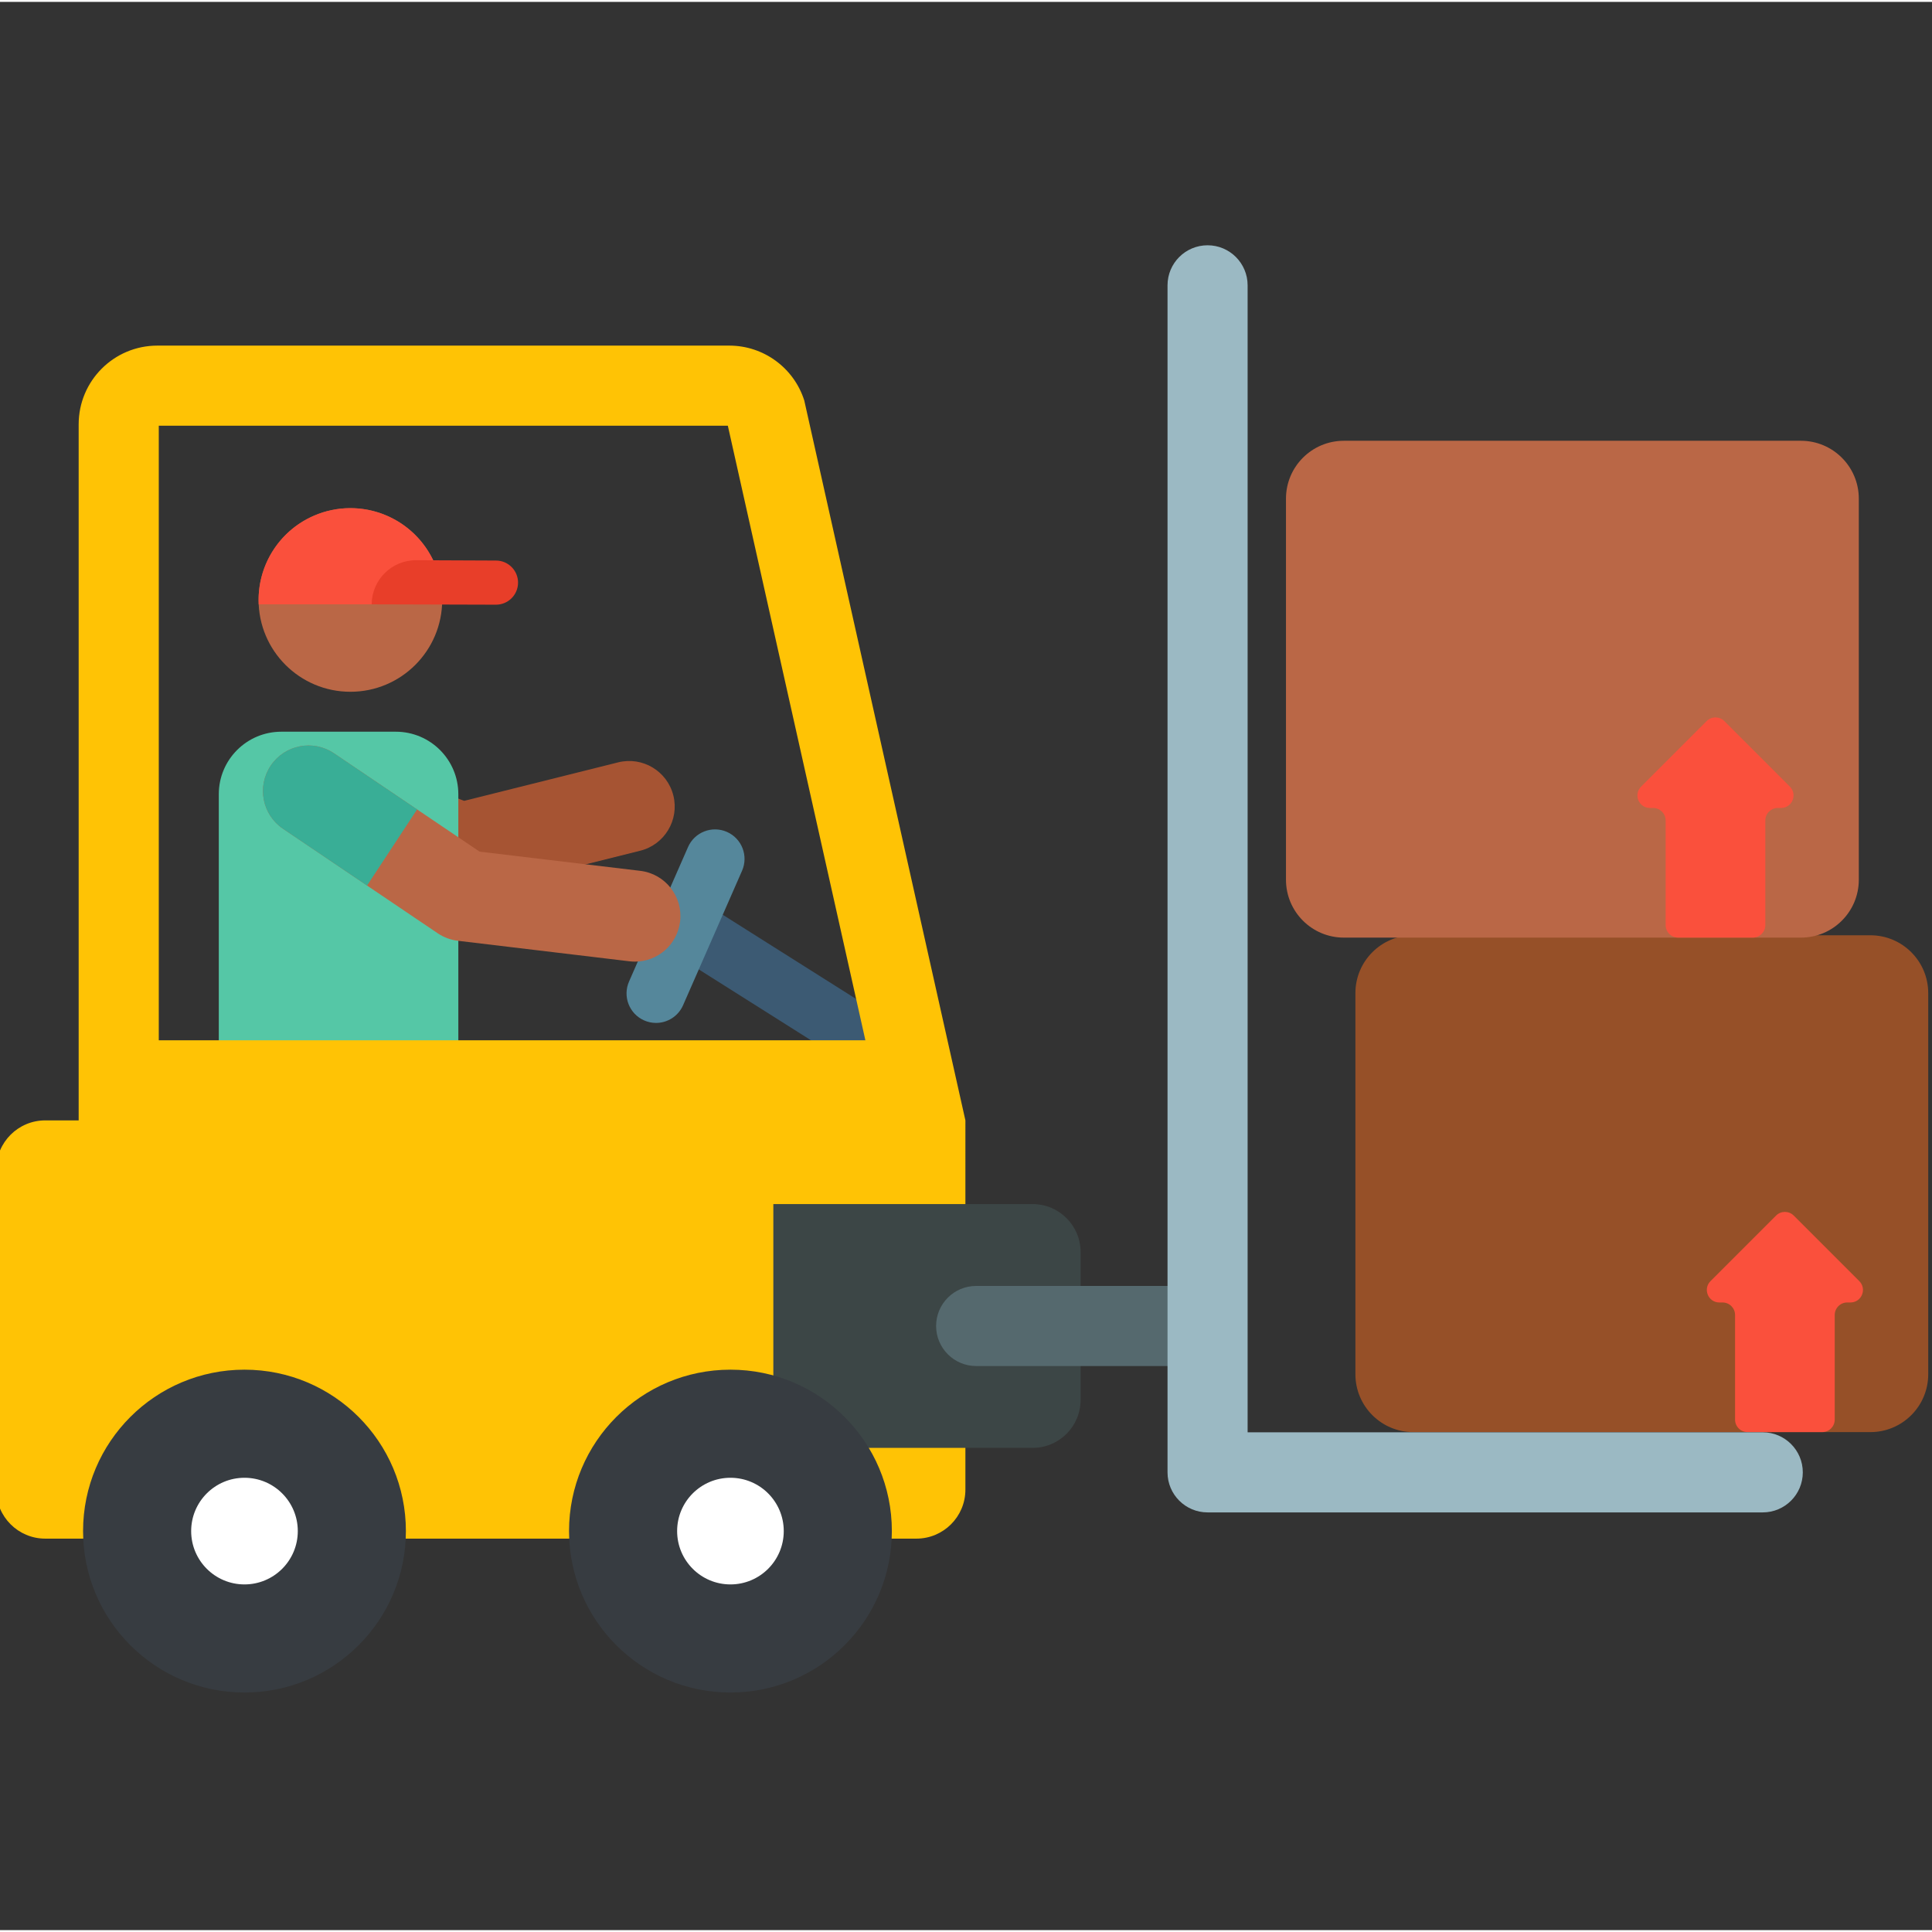 <svg height="511pt" viewBox="1 -64 511.999 511" width="511pt" xmlns="http://www.w3.org/2000/svg"><rect x="1" y="-64" width="511.999" height="511" fill="#333333" stroke="none"/><path d="m230.047 220.102-51.543-32.551c-3.652-2.305-4.742-7.133-2.438-10.785 2.305-3.648 7.133-4.742 10.785-2.434l51.543 32.547c3.648 2.305 4.738 7.137 2.434 10.785-2.301 3.645-7.125 4.746-10.781 2.438zm0 0" fill="#3c5a73"/><path d="m123.289 172.426c-1.441 0-2.879-.258-4.242-.77l-40.531-15.223c-6.242-2.344-9.398-9.301-7.055-15.543 2.34-6.238 9.301-9.398 15.543-7.055l37.008 13.898 40.797-10.199c6.469-1.617 13.02 2.312 14.637 8.781 1.617 6.469-2.316 13.02-8.781 14.637l-44.449 11.113c-.961.238-1.945.359-2.926.359zm0 0" fill="#a65433"/><path d="m122.465 238.578h-63.484v-92.598c0-9.152 7.418-16.57 16.57-16.57h30.34c9.152 0 16.57 7.418 16.57 16.57v92.598zm0 0" fill="#55c7a6"/><path d="m256.84 232.414-42.703-190.793c-2.754-8.652-10.793-14.531-19.875-14.531h-151.559c-11.516 0-20.855 9.336-20.855 20.855v184.469h-8.855c-7.176 0-12.992 5.82-12.992 12.992v84.859c0 7.176 5.816 12.988 12.992 12.988h230.855c7.176 0 12.992-5.812 12.992-12.988zm-213.762-184.094h150.805l36.453 162.867h-187.258zm0 0" fill="#ffc305"/><path d="m274.664 319.199h-68.723v-64.602h68.723c7.016 0 12.703 5.691 12.703 12.707v39.188c0 7.016-5.688 12.707-12.703 12.707zm0 0" fill="#3c4646"/><path d="m319.605 297.512h-59.914c-5.859 0-10.613-4.75-10.613-10.613 0-5.863 4.754-10.613 10.613-10.613h59.914c5.859 0 10.613 4.75 10.613 10.613 0 5.863-4.75 10.613-10.613 10.613zm0 0" fill="#55696e"/><path d="m118.188 94.496c0 13.438-10.891 24.332-24.328 24.332s-24.332-10.895-24.332-24.332 10.895-24.328 24.332-24.328 24.328 10.891 24.328 24.328zm0 0" fill="#ba6746"/><path d="m118.164 95.656c.176-3.605-.449-7.309-1.984-10.844-5.348-12.324-19.676-17.984-32.004-12.637-9.547 4.141-15.09 13.668-14.621 23.48zm0 0" fill="#fa503c"/><path d="m132.414 95.75-32.914-.094c.027-6.484 5.309-11.723 11.793-11.695l21.172.09c3.23.016 5.84 2.645 5.824 5.875-.016 3.23-2.645 5.836-5.875 5.824zm0 0" fill="#e83e29"/><path d="m496.664 315.023h-121.133c-8.469 0-15.336-6.867-15.336-15.34v-100.992c0-8.469 6.867-15.336 15.336-15.336h121.133c8.469 0 15.336 6.867 15.336 15.336v100.992c0 8.473-6.867 15.34-15.336 15.34zm0 0" fill="#965028"/><path d="m493.73 275.004-17.371-17.367c-1.293-1.293-3.395-1.293-4.688 0l-17.367 17.367c-2.09 2.09-.613 5.664 2.344 5.664h.844c1.832 0 3.316 1.484 3.316 3.316v27.719c0 1.832 1.484 3.32 3.316 3.32h19.781c1.832 0 3.316-1.488 3.316-3.32v-27.719c0-1.832 1.488-3.316 3.316-3.316h.844c2.957 0 4.438-3.574 2.348-5.664zm0 0" fill="#fa503c"/><path d="m478.266 183.977h-121.133c-8.469 0-15.336-6.867-15.336-15.336v-100.992c0-8.473 6.867-15.34 15.336-15.34h121.133c8.469 0 15.336 6.867 15.336 15.34v100.992c0 8.469-6.867 15.336-15.336 15.336zm0 0" fill="#ba6746"/><path d="m475.332 143.961-17.367-17.371c-1.293-1.293-3.395-1.293-4.691 0l-17.367 17.371c-2.09 2.09-.609 5.66 2.348 5.66h.84c1.832 0 3.316 1.488 3.316 3.32v27.719c0 1.832 1.488 3.316 3.32 3.316h19.781c1.832 0 3.316-1.484 3.316-3.316v-27.719c0-1.832 1.484-3.32 3.316-3.32h.844c2.953 0 4.434-3.57 2.344-5.66zm0 0" fill="#fa503c"/><path d="m174.855 206.586c-1.051 0-2.113-.215-3.137-.66-3.953-1.734-5.754-6.348-4.02-10.301l15.637-35.648c1.73-3.953 6.348-5.754 10.297-4.02 3.953 1.734 5.754 6.344 4.02 10.301l-15.633 35.648c-1.289 2.93-4.156 4.68-7.164 4.68zm0 0" fill="#55879b"/><path d="m468.148 336.301h-147.129c-5.863 0-10.613-4.75-10.613-10.613v-314.574c0-5.863 4.75-10.613 10.613-10.613s10.613 4.75 10.613 10.613v303.961h136.516c5.863 0 10.613 4.75 10.613 10.613s-4.75 10.613-10.613 10.613zm0 0" fill="#9bb9c3"/><path d="m169.258 190.34c-.477 0-.961-.031-1.445-.086l-45.492-5.441c-1.906-.227-3.73-.906-5.324-1.984l-40.992-27.691c-5.523-3.73-6.977-11.23-3.246-16.758 3.73-5.523 11.23-6.977 16.758-3.246l38.574 26.059 42.59 5.09c6.617.793 11.344 6.801 10.551 13.418-.734 6.133-5.945 10.641-11.973 10.641zm0 0" fill="#ba6746"/><path d="m111.535 150.008-22.02-14.875c-5.527-3.73-13.027-2.281-16.758 3.246-3.734 5.523-2.281 13.027 3.242 16.758l22.273 15.043zm0 0" fill="#39ae96"/><path d="m108.566 341.254c0 23.629-19.152 42.781-42.777 42.781s-42.777-19.152-42.777-42.781c0-23.625 19.152-42.777 42.777-42.777s42.777 19.152 42.777 42.777zm0 0" fill="#373c41"/><path d="m79.918 341.254c0 7.805-6.324 14.133-14.129 14.133-7.805 0-14.129-6.328-14.129-14.133 0-7.801 6.324-14.129 14.129-14.129 7.805 0 14.129 6.328 14.129 14.129zm0 0" fill="#fff"/><path d="m237.352 341.254c0 23.629-19.152 42.781-42.777 42.781s-42.777-19.152-42.777-42.781c0-23.625 19.152-42.777 42.777-42.777s42.777 19.152 42.777 42.777zm0 0" fill="#373c41"/><path d="m208.703 341.254c0 7.805-6.324 14.133-14.129 14.133-7.805 0-14.129-6.328-14.129-14.133 0-7.801 6.324-14.129 14.129-14.129 7.805 0 14.129 6.328 14.129 14.129zm0 0" fill="#fff"/></svg>